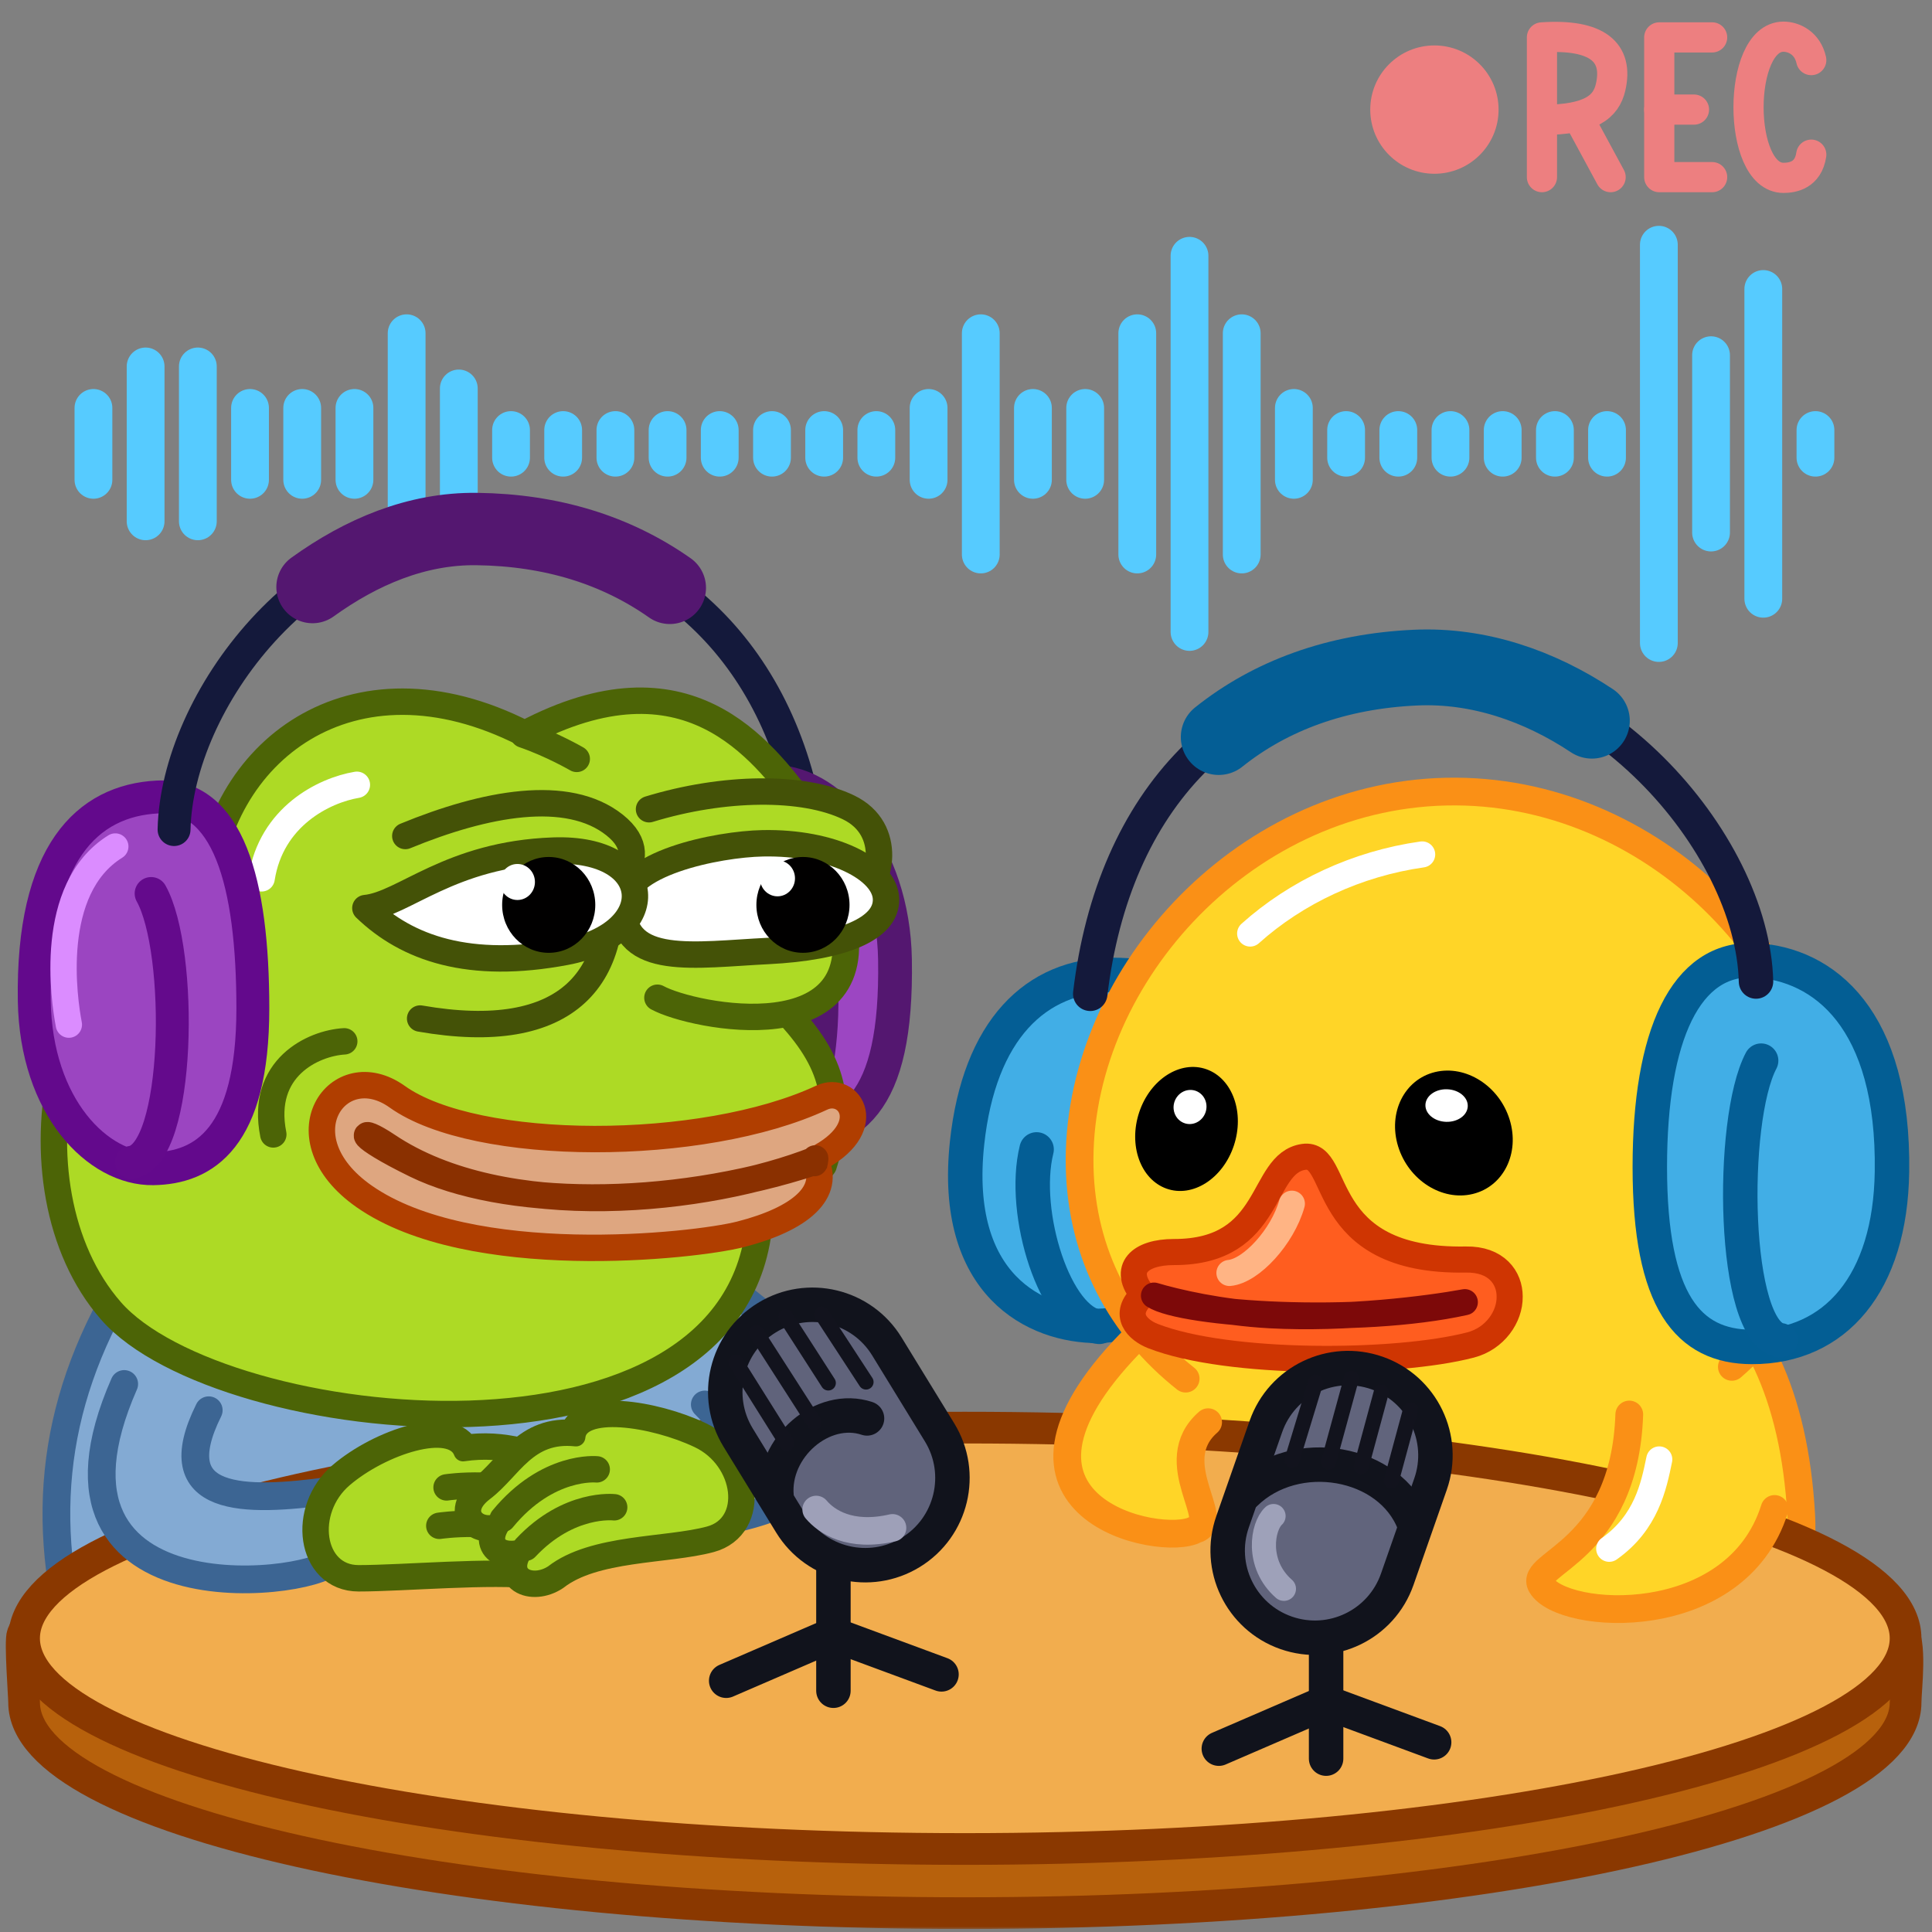 <svg width="180" height="180" viewBox="0 0 180 180" fill="none" xmlns="http://www.w3.org/2000/svg">
<rect x="0" y="0" width="180" height="180" fill="#808080" stroke="none"/>
<g clip-path="url(#clip0_1_2085)">
<mask id="mask0_1_2085" style="mask-type:luminance" maskUnits="userSpaceOnUse" x="0" y="0" width="180" height="180">
<path d="M180 0H0V180H180V0Z" fill="white"/>
</mask>
<g mask="url(#mask0_1_2085)">
<mask id="mask1_1_2085" style="mask-type:luminance" maskUnits="userSpaceOnUse" x="0" y="0" width="180" height="180">
<path d="M0 0H180V180H0V0Z" fill="white"/>
</mask>
<g mask="url(#mask1_1_2085)">
<path d="M8.706 38.005V44.705" stroke="#56CBFF" stroke-width="3.52" stroke-linecap="round" stroke-linejoin="round"/>
<path d="M13.566 34.14V48.57" stroke="#56CBFF" stroke-width="3.52" stroke-linecap="round" stroke-linejoin="round"/>
<path d="M18.433 34.14V48.57" stroke="#56CBFF" stroke-width="3.52" stroke-linecap="round" stroke-linejoin="round"/>
<path d="M23.294 38.005V44.705" stroke="#56CBFF" stroke-width="3.52" stroke-linecap="round" stroke-linejoin="round"/>
<path d="M28.156 38.005V44.705" stroke="#56CBFF" stroke-width="3.52" stroke-linecap="round" stroke-linejoin="round"/>
<path d="M33.024 38.005V44.705" stroke="#56CBFF" stroke-width="3.52" stroke-linecap="round" stroke-linejoin="round"/>
<path d="M37.886 31.047V51.663" stroke="#56CBFF" stroke-width="3.52" stroke-linecap="round" stroke-linejoin="round"/>
<path d="M42.746 36.191V46.518" stroke="#56CBFF" stroke-width="3.52" stroke-linecap="round" stroke-linejoin="round"/>
<path d="M47.612 40.066V42.643" stroke="#56CBFF" stroke-width="3.52" stroke-linecap="round" stroke-linejoin="round"/>
<path d="M52.469 40.066V42.643" stroke="#56CBFF" stroke-width="3.52" stroke-linecap="round" stroke-linejoin="round"/>
<path d="M57.336 40.066V42.643" stroke="#56CBFF" stroke-width="3.52" stroke-linecap="round" stroke-linejoin="round"/>
<path d="M62.197 40.066V42.643" stroke="#56CBFF" stroke-width="3.52" stroke-linecap="round" stroke-linejoin="round"/>
<path d="M67.056 40.066V42.643" stroke="#56CBFF" stroke-width="3.52" stroke-linecap="round" stroke-linejoin="round"/>
<path d="M71.925 40.066V42.643" stroke="#56CBFF" stroke-width="3.52" stroke-linecap="round" stroke-linejoin="round"/>
<path d="M76.787 40.066V42.643" stroke="#56CBFF" stroke-width="3.52" stroke-linecap="round" stroke-linejoin="round"/>
<path d="M81.646 40.066V42.643" stroke="#56CBFF" stroke-width="3.52" stroke-linecap="round" stroke-linejoin="round"/>
<path d="M86.515 38.005V44.705" stroke="#56CBFF" stroke-width="3.52" stroke-linecap="round" stroke-linejoin="round"/>
<path d="M91.377 31.047V51.662" stroke="#56CBFF" stroke-width="3.52" stroke-linecap="round" stroke-linejoin="round"/>
<path d="M96.236 38.005V44.705" stroke="#56CBFF" stroke-width="3.52" stroke-linecap="round" stroke-linejoin="round"/>
<path d="M101.104 38.005V44.705" stroke="#56CBFF" stroke-width="3.52" stroke-linecap="round" stroke-linejoin="round"/>
<path d="M105.958 31.047V51.662" stroke="#56CBFF" stroke-width="3.52" stroke-linecap="round" stroke-linejoin="round"/>
<path d="M110.824 23.831V58.878" stroke="#56CBFF" stroke-width="3.52" stroke-linecap="round" stroke-linejoin="round"/>
<path d="M115.689 31.047V51.662" stroke="#56CBFF" stroke-width="3.52" stroke-linecap="round" stroke-linejoin="round"/>
<path d="M120.547 38.005V44.705" stroke="#56CBFF" stroke-width="3.52" stroke-linecap="round" stroke-linejoin="round"/>
<path d="M125.414 40.066V42.643" stroke="#56CBFF" stroke-width="3.52" stroke-linecap="round" stroke-linejoin="round"/>
<path d="M130.277 40.066V42.643" stroke="#56CBFF" stroke-width="3.52" stroke-linecap="round" stroke-linejoin="round"/>
<path d="M135.137 40.066V42.643" stroke="#56CBFF" stroke-width="3.52" stroke-linecap="round" stroke-linejoin="round"/>
<path d="M140.004 40.066V42.643" stroke="#56CBFF" stroke-width="3.52" stroke-linecap="round" stroke-linejoin="round"/>
<path d="M144.868 40.066V42.643" stroke="#56CBFF" stroke-width="3.52" stroke-linecap="round" stroke-linejoin="round"/>
<path d="M149.723 40.066V42.643" stroke="#56CBFF" stroke-width="3.52" stroke-linecap="round" stroke-linejoin="round"/>
<path d="M154.552 22.801V59.909" stroke="#56CBFF" stroke-width="3.52" stroke-linecap="round" stroke-linejoin="round"/>
<path d="M159.414 33.093V49.616" stroke="#56CBFF" stroke-width="3.52" stroke-linecap="round" stroke-linejoin="round"/>
<path d="M164.283 26.924V55.785" stroke="#56CBFF" stroke-width="3.52" stroke-linecap="round" stroke-linejoin="round"/>
<path d="M169.142 40.066V42.643" stroke="#56CBFF" stroke-width="3.52" stroke-linecap="round" stroke-linejoin="round"/>
<path d="M109.367 105.892C108.687 94.129 110.921 90.83 103.695 90.83C96.469 90.83 91.232 95.978 90.101 106.474C88.671 119.745 96.502 123.553 102.319 123.53C108.136 123.507 110.03 117.36 109.367 105.892Z" fill="#41AEE6"/>
<path d="M109.367 105.892C108.687 94.129 110.921 90.83 103.695 90.83C96.469 90.83 91.232 95.978 90.101 106.474C88.671 119.745 96.502 123.553 102.319 123.53C108.136 123.507 110.03 117.36 109.367 105.892Z" stroke="#045E95" stroke-width="3.21" stroke-linecap="round" stroke-linejoin="round"/>
<path d="M96.578 107.088C95.103 113.029 98.335 123.228 102.417 123.619L96.578 107.088Z" fill="#41AEE6"/>
<path d="M96.578 107.088C95.103 113.029 98.335 123.228 102.417 123.619" stroke="#045E95" stroke-width="3.21" stroke-linecap="round" stroke-linejoin="round"/>
<path d="M44.416 49.289C60.255 49.49 71.933 59.465 75.026 75.676" stroke="#14193B" stroke-width="3.065" stroke-linecap="round" stroke-linejoin="round"/>
<path d="M62.301 88.645C62.301 76.55 66.361 73.262 71.63 72.867C77.167 72.451 83.222 79.433 83.384 89.4C83.607 103.1 79.318 105.826 72.415 106.147C65.513 106.469 62.301 100.436 62.301 88.645Z" fill="#9C46C2"/>
<path d="M62.301 88.645C62.301 76.55 66.361 73.262 71.63 72.867C77.167 72.451 83.222 79.433 83.384 89.4C83.607 103.1 79.318 105.826 72.415 106.147C65.513 106.469 62.301 100.436 62.301 88.645Z" stroke="#541770" stroke-width="3.147" stroke-linecap="round" stroke-linejoin="round"/>
<path d="M74.496 82.212C77.648 87.564 77.298 104.587 72.482 105.23L74.496 82.212Z" fill="#9C46C2"/>
<path d="M74.496 82.212C77.648 87.564 77.298 104.587 72.482 105.23" stroke="#541770" stroke-width="3.147" stroke-linecap="round" stroke-linejoin="round"/>
<path d="M134.55 157.122C119.898 157.122 104.664 154.276 103.434 144.17C103.112 141.526 103.259 138.641 103.73 136.787C104.49 133.799 104.834 132.566 105.491 130.549C110.95 113.81 117.881 112.309 134.55 112.309C152.743 112.309 166.536 118.395 167.815 141.17C168.744 157.709 149.276 157.122 134.55 157.122Z" fill="#FFD527"/>
<path d="M134.55 157.122C119.898 157.122 104.664 154.276 103.434 144.17C103.112 141.526 103.259 138.641 103.73 136.787C104.49 133.799 104.834 132.566 105.491 130.549C110.95 113.81 117.881 112.309 134.55 112.309C152.743 112.309 166.536 118.395 167.815 141.17C168.744 157.709 149.276 157.122 134.55 157.122Z" stroke="#FA9016" stroke-width="2.584" stroke-linecap="round" stroke-linejoin="round"/>
<path d="M41.588 157.122C56.239 157.122 71.474 154.276 72.704 144.17C73.026 141.526 72.879 138.641 72.407 136.787C71.648 133.799 71.304 132.566 70.647 130.549C65.188 113.81 58.257 112.309 41.588 112.309C27.034 112.309 18.583 107.738 11.541 119.501C4.579 131.133 3.524 142.734 7.757 155.734C10.75 164.924 29.831 157.122 41.588 157.122Z" fill="#83AAD3"/>
<path d="M41.588 157.122C56.239 157.122 71.474 154.276 72.704 144.17C73.026 141.526 72.879 138.641 72.407 136.787C71.648 133.799 71.304 132.566 70.647 130.549C65.188 113.81 58.257 112.309 41.588 112.309C27.034 112.309 18.583 107.738 11.541 119.501C4.579 131.133 3.524 142.734 7.757 155.734C10.75 164.924 29.831 157.122 41.588 157.122Z" stroke="#3C6593" stroke-width="2.584" stroke-linecap="round" stroke-linejoin="round"/>
<path d="M89.892 138.985C132.596 138.985 169.309 142.66 177.097 151.714C178.137 152.923 177.54 157.336 177.54 158.613C177.54 169.454 138.299 178.242 89.892 178.242C41.486 178.242 2.245 169.454 2.245 158.613C2.245 157.988 1.849 152.886 2.104 152.275C6.279 142.305 44.281 138.985 89.892 138.985Z" fill="#B7610C"/>
<path d="M89.892 138.985C132.596 138.985 169.309 142.66 177.097 151.714C178.137 152.923 177.54 157.336 177.54 158.613C177.54 169.454 138.299 178.242 89.892 178.242C41.486 178.242 2.245 169.454 2.245 158.613C2.245 157.988 1.849 152.886 2.104 152.275C6.279 142.305 44.281 138.985 89.892 138.985Z" stroke="#8A3800" stroke-width="2.953"/>
<path d="M89.891 133.008C138.297 133.008 177.538 141.797 177.538 152.637C177.538 163.478 138.297 172.266 89.891 172.266C41.484 172.266 2.243 163.478 2.243 152.637C2.243 141.797 41.484 133.008 89.891 133.008Z" fill="#F2AD4E"/>
<path d="M89.891 133.008C138.297 133.008 177.538 141.797 177.538 152.637C177.538 163.478 138.297 172.266 89.891 172.266C41.484 172.266 2.243 163.478 2.243 152.637C2.243 141.797 41.484 133.008 89.891 133.008Z" stroke="#8A3800" stroke-width="2.953"/>
<path d="M105.328 125.112C90.353 140.537 108.251 144.201 111.337 142.516C114.045 141.815 108.283 136.23 112.559 132.503" fill="#FFD527"/>
<path d="M105.328 125.112C90.353 140.537 108.251 144.201 111.337 142.516C114.045 141.815 108.283 136.23 112.559 132.503" stroke="#FA9016" stroke-width="2.584" stroke-linecap="round" stroke-linejoin="round"/>
<path d="M161.353 127.347C167.242 122.265 170.571 115.272 170.388 107.161C170 89.93 153.993 73.32 134.718 73.754C115.444 74.188 100.2 91.502 100.588 108.733C100.771 116.866 104.429 123.67 110.465 128.445" fill="#FFD527"/>
<path d="M161.353 127.347C167.242 122.265 170.571 115.272 170.388 107.161C170 89.93 153.993 73.32 134.718 73.754C115.444 74.188 100.2 91.502 100.588 108.733C100.771 116.866 104.429 123.67 110.465 128.445" stroke="#FA9016" stroke-width="2.584" stroke-linecap="round" stroke-linejoin="round"/>
<path d="M116.475 86.975C120.785 83.104 126.447 80.461 132.5 79.606" stroke="white" stroke-width="2.432" stroke-linecap="round" stroke-linejoin="round"/>
<path d="M161.11 94.249C163.673 98.257 165.189 102.789 165.292 107.377C165.425 113.284 163.195 118.34 159.353 122.238" stroke="#FCEE21" stroke-width="2.432" stroke-linecap="round" stroke-linejoin="round"/>
<path d="M130.261 106.81C131.228 109.947 134.338 111.931 137.207 111.241C140.075 110.552 141.617 107.449 140.65 104.312C139.682 101.175 136.573 99.191 133.704 99.88C130.835 100.57 129.294 103.672 130.261 106.81Z" fill="black"/>
<path d="M136.748 103.067C136.72 103.905 135.814 104.555 134.725 104.518C133.636 104.482 132.776 103.774 132.804 102.936C132.832 102.098 133.737 101.448 134.826 101.485C135.915 101.521 136.776 102.229 136.748 103.067Z" fill="white"/>
<path d="M114.949 106.75C113.92 109.82 111.115 111.608 108.682 110.742C106.25 109.876 105.112 106.685 106.141 103.614C107.17 100.543 109.975 98.756 112.408 99.622C114.84 100.488 115.978 103.679 114.949 106.75Z" fill="black"/>
<path d="M112.398 102.922C112.491 103.792 111.884 104.593 111.042 104.712C110.826 104.742 110.616 104.725 110.421 104.667C109.855 104.501 109.417 103.998 109.347 103.351C109.253 102.481 109.86 101.679 110.703 101.561C111.545 101.443 112.304 102.052 112.398 102.922Z" fill="white"/>
<path d="M165.332 140.585C161.738 152.033 145.551 150.996 143.606 147.692C142.368 145.589 151.352 144.668 151.796 131.786" fill="#FFD527"/>
<path d="M165.332 140.585C161.738 152.033 145.551 150.996 143.606 147.692C142.368 145.589 151.352 144.668 151.796 131.786" stroke="#FA9016" stroke-width="2.584" stroke-linecap="round" stroke-linejoin="round"/>
<path d="M154.589 135.972C154.079 138.446 153.395 141.85 149.927 144.296" stroke="white" stroke-width="2.432" stroke-linecap="round" stroke-linejoin="round"/>
<path d="M136.579 117.348C122.521 117.597 125.049 107.267 121.464 107.783C117.337 108.378 118.707 116.666 109.369 116.65C106.234 116.645 104.466 118.184 106.511 120.631C104.468 122.499 106.028 123.935 107.419 124.478C114.407 127.211 130.085 127.116 137.012 125.307C139.294 124.711 140.676 122.675 140.652 120.806C140.659 119.048 139.419 117.298 136.579 117.348Z" fill="#FF5D1F"/>
<path d="M136.579 117.348C122.521 117.597 125.049 107.267 121.464 107.783C117.337 108.378 118.707 116.666 109.369 116.65C106.234 116.645 104.466 118.184 106.511 120.631C104.468 122.499 106.028 123.935 107.419 124.478C114.407 127.211 130.085 127.116 137.012 125.307C139.294 124.711 140.676 122.675 140.652 120.806C140.659 119.048 139.419 117.298 136.579 117.348Z" stroke="#CF3502" stroke-width="2.432" stroke-linecap="round" stroke-linejoin="round"/>
<path d="M114.544 118.598C116.569 118.408 119.487 115.241 120.36 112.146" stroke="#FFB484" stroke-width="2.432" stroke-linecap="round" stroke-linejoin="round"/>
<path d="M136.469 121.319C126.584 123.516 110.264 122.477 107.51 120.708C109.55 121.316 113.721 122.29 118.316 122.54C125.41 122.925 133.069 121.946 136.469 121.319Z" fill="#7D0909"/>
<path d="M136.474 121.32C126.588 123.515 110.268 122.477 107.514 120.708C109.554 121.316 113.724 122.29 118.321 122.539C125.414 122.924 133.073 121.946 136.474 121.32Z" stroke="#7D0909" stroke-width="0.413"/>
<path d="M136.474 121.32C126.588 123.515 110.268 122.477 107.514 120.708C109.554 121.316 113.724 122.29 118.321 122.539C125.414 122.924 133.073 121.946 136.474 121.32Z" stroke="#7D0909" stroke-width="2.432" stroke-linecap="round" stroke-linejoin="round"/>
<path d="M66.699 127.596C68.242 129.851 70.341 132.704 71.348 134.673" stroke="#FCEE21" stroke-width="2.432" stroke-linecap="round" stroke-linejoin="round"/>
<path d="M41.221 79.122C35.434 79.393 29.547 81.487 24.638 85.129" stroke="white" stroke-width="2.432" stroke-linecap="round" stroke-linejoin="round"/>
<path d="M68.429 118.316C70.533 114.049 71.538 109.376 71.133 104.805C70.611 98.919 67.836 94.142 63.587 90.693" stroke="#BCFFEA" stroke-width="2.432" stroke-linecap="round" stroke-linejoin="round"/>
<path d="M11.572 128.942C1.581 151.7 30.503 147.629 31.05 145.251C31.247 144.394 35.252 138.273 30.763 138.885C22.79 139.972 15.117 140.098 19.448 131.389" fill="#83AAD3"/>
<path d="M11.572 128.942C1.581 151.7 30.503 147.629 31.05 145.251C31.247 144.394 35.252 138.273 30.763 138.885C22.79 139.972 15.117 140.098 19.448 131.389" stroke="#3C6593" stroke-width="2.584" stroke-linecap="round" stroke-linejoin="round"/>
<path d="M57.486 117.422C57.486 117.422 63.111 116.367 67.947 119.983C98.029 142.478 55.036 144.083 54.256 141.771C53.975 140.939 49.382 135.244 53.91 135.408C61.952 135.699 70.494 135.527 65.665 130.852" fill="#83AAD3"/>
<path d="M57.486 117.422C57.486 117.422 63.111 116.367 67.947 119.983C98.029 142.478 55.036 144.083 54.256 141.771C53.975 140.939 49.382 135.244 53.91 135.408C61.952 135.699 70.494 135.527 65.665 130.852" stroke="#3C6593" stroke-width="2.584" stroke-linecap="round" stroke-linejoin="round"/>
<path d="M43.141 135.274C42.122 132.535 35.569 134.656 32.002 137.713C28.436 140.771 29.264 146.694 33.404 146.694C37.544 146.694 45.822 145.942 49.936 146.45C52.38 146.633 54.343 144.815 51.373 143.149C53.977 142.897 54.665 141.244 52.175 139.928C54.661 140.424 56.208 137.603 52.908 136.766C49.659 135.941 47.146 134.686 43.141 135.274Z" stroke="#4C6406" stroke-width="3.164" stroke-linecap="round" stroke-linejoin="round"/>
<path d="M43.141 135.274C42.122 132.535 35.569 134.656 32.002 137.713C28.436 140.771 29.264 146.694 33.404 146.694C37.544 146.694 45.822 145.942 49.936 146.45C52.38 146.633 54.343 144.815 51.373 143.149C53.977 142.897 54.665 141.244 52.175 139.928C54.661 140.424 56.208 137.603 52.908 136.766C49.659 135.941 47.146 134.686 43.141 135.274Z" fill="#ADDA25"/>
<path d="M43.141 135.274C42.122 132.535 35.569 134.656 32.002 137.713C28.436 140.771 29.264 146.694 33.404 146.694C37.544 146.694 45.822 145.942 49.936 146.45C52.38 146.633 54.343 144.815 51.373 143.149C53.977 142.897 54.665 141.244 52.175 139.928C54.661 140.424 56.208 137.603 52.908 136.766C49.659 135.941 47.146 134.686 43.141 135.274Z" stroke="#4C6406" stroke-width="1.758" stroke-linecap="round" stroke-linejoin="round"/>
<path d="M51.371 143.148C46.177 141.331 40.929 142.156 40.929 142.156" stroke="#4C6406" stroke-width="2.461" stroke-linecap="round" stroke-linejoin="round"/>
<path d="M52.305 139.81C46.978 137.73 41.606 138.577 41.606 138.577" stroke="#4C6406" stroke-width="2.461" stroke-linecap="round" stroke-linejoin="round"/>
<path d="M53.66 133.88C53.928 130.97 60.864 132.017 65.105 134.036C69.347 136.055 70.096 141.989 66.099 143.071C62.103 144.153 55.249 143.776 51.572 146.651C49.594 147.967 46.92 146.862 48.984 144.196C46.512 144.972 45.246 143.73 47.009 141.567C44.932 142.98 42.431 141.005 45.117 138.966C47.762 136.957 49.095 133.384 53.66 133.88Z" stroke="#4C6406" stroke-width="3.164" stroke-linecap="round" stroke-linejoin="round"/>
<path d="M53.66 133.88C53.928 130.97 60.864 132.017 65.105 134.036C69.347 136.055 70.096 141.989 66.099 143.071C62.103 144.153 55.249 143.776 51.572 146.651C49.594 147.967 46.92 146.862 48.984 144.196C46.512 144.972 45.246 143.73 47.009 141.567C44.932 142.98 42.431 141.005 45.117 138.966C47.762 136.957 49.095 133.384 53.66 133.88Z" fill="#ADDA25"/>
<path d="M53.66 133.88C53.928 130.97 60.864 132.017 65.105 134.036C69.347 136.055 70.096 141.989 66.099 143.071C62.103 144.153 55.249 143.776 51.572 146.651C49.594 147.967 46.92 146.862 48.984 144.196C46.512 144.972 45.246 143.73 47.009 141.567C44.932 142.98 42.431 141.005 45.117 138.966C47.762 136.957 49.095 133.384 53.66 133.88Z" stroke="#4C6406" stroke-width="1.758" stroke-linecap="round" stroke-linejoin="round"/>
<path d="M48.985 144.196C52.996 139.923 57.221 140.43 57.221 140.43" stroke="#4C6406" stroke-width="2.461" stroke-linecap="round" stroke-linejoin="round"/>
<path d="M46.834 141.511C51.015 136.42 55.595 136.897 55.595 136.897" stroke="#4C6406" stroke-width="2.461" stroke-linecap="round" stroke-linejoin="round"/>
<path d="M76.737 108.571C78.721 102.363 77.481 98.537 72.688 93.69C77.481 93.01 74.84 74.969 74.84 74.969C70.937 69.874 64.015 60.372 48.893 68.365C32.705 60.118 20.049 70.138 19.258 83.605C5.375 86.071 0.169 110.474 10.333 122.123C20.497 133.773 69.179 138.956 70.787 113.417C73.597 112.652 76.737 108.571 76.737 108.571Z" fill="#ADDA25"/>
<path d="M76.737 108.571C78.721 102.363 77.481 98.537 72.688 93.69C77.481 93.01 74.84 74.969 74.84 74.969C70.937 69.874 64.015 60.372 48.893 68.365C32.705 60.118 20.049 70.138 19.258 83.605C5.375 86.071 0.169 110.474 10.333 122.123C20.497 133.773 69.179 138.956 70.787 113.417C73.597 112.652 76.737 108.571 76.737 108.571Z" stroke="#4C6406" stroke-width="2.461" stroke-linecap="round" stroke-linejoin="round"/>
<path d="M37.009 102.179C44.329 107.414 65.494 107.436 76.559 102.265C79.179 101.042 81.799 105.137 75.932 108.056C77.502 111.064 74.572 113.57 68.997 114.998C64.625 116.118 43.802 118.367 33.929 111.467C26.062 105.968 31.5 98.24 37.009 102.179Z" fill="#DEA680"/>
<path d="M37.009 102.179C44.329 107.414 65.494 107.436 76.559 102.265C79.179 101.042 81.799 105.137 75.932 108.056C77.502 111.064 74.572 113.57 68.997 114.998C64.625 116.118 43.802 118.367 33.929 111.467C26.062 105.968 31.5 98.24 37.009 102.179Z" stroke="#B03E00" stroke-width="2.461" stroke-linecap="round" stroke-linejoin="round"/>
<path d="M36.099 106.747C33.373 104.914 33.014 105.724 38.734 108.517C46.794 112.452 62.087 112.804 75.912 108.254C76.087 107.023 75.648 109.836 75.928 108.054C66.012 111.96 46.991 114.068 36.099 106.747Z" fill="#4E0311"/>
<path d="M36.097 106.747C33.37 104.914 33.011 105.724 38.731 108.517C46.791 112.452 62.084 112.804 75.909 108.254C76.085 107.023 75.645 109.836 75.926 108.054C66.009 111.96 46.988 114.068 36.097 106.747Z" stroke="#8A3000" stroke-width="2.461" stroke-linecap="round" stroke-linejoin="round"/>
<path d="M25.462 105.691C24.222 99.484 29.181 97.188 32.073 97.018" stroke="#4C6406" stroke-width="2.461" stroke-linecap="round" stroke-linejoin="round"/>
<path d="M61.25 92.956C64.512 94.746 81.677 98.218 78.4 85.078L61.25 92.956Z" fill="#ADDA25"/>
<path d="M61.25 92.956C64.512 94.746 81.677 98.218 78.4 85.078" stroke="#4C6406" stroke-width="2.461" stroke-linecap="round" stroke-linejoin="round"/>
<path d="M60.468 75.395C67.409 73.269 74.847 73.184 79.061 75.225C83.276 77.266 82.044 82.394 80.144 83.585" fill="#ADDA25"/>
<path d="M60.468 75.395C67.409 73.269 74.847 73.184 79.061 75.225C83.276 77.266 82.044 82.394 80.144 83.585" stroke="#445207" stroke-width="2.461" stroke-linecap="round" stroke-linejoin="round"/>
<path d="M71.061 78.568C77.506 78.437 82.465 80.948 82.548 83.754C82.63 86.561 78.416 88.261 71.557 88.601C64.698 88.941 58.122 90.126 58.005 84.435C57.922 80.438 66.847 78.653 71.061 78.568Z" fill="white"/>
<path d="M71.061 78.568C77.506 78.437 82.465 80.948 82.548 83.754C82.63 86.561 78.416 88.261 71.557 88.601C64.698 88.941 58.122 90.126 58.005 84.435C57.922 80.438 66.847 78.653 71.061 78.568Z" stroke="#445207" stroke-width="2.461" stroke-linecap="round" stroke-linejoin="round"/>
<path d="M79.148 84.307C79.148 86.772 77.205 88.771 74.809 88.771C72.413 88.771 70.471 86.772 70.471 84.307C70.471 81.841 72.413 79.843 74.809 79.843C77.205 79.843 79.148 81.841 79.148 84.307Z" fill="#010000"/>
<path d="M74.068 81.83C74.068 82.757 73.338 83.509 72.437 83.509C71.536 83.509 70.806 82.757 70.806 81.83C70.806 80.903 71.536 80.152 72.437 80.152C73.338 80.152 74.068 80.903 74.068 81.83Z" fill="#FEFFFF"/>
<path d="M56.6 79.843C58.335 91.237 52.844 97.282 39.143 94.895L56.6 79.843Z" fill="#ADDA25"/>
<path d="M56.6 79.843C58.335 91.237 52.844 97.282 39.143 94.895" stroke="#445207" stroke-width="2.461" stroke-linecap="round" stroke-linejoin="round"/>
<path d="M37.762 77.888C45.2 74.826 52.884 73.381 57.264 76.867C61.644 80.354 55.611 83.585 55.611 83.585" fill="#ADDA25"/>
<path d="M37.762 77.888C45.2 74.826 52.884 73.381 57.264 76.867C61.644 80.354 55.611 83.585 55.611 83.585" stroke="#445207" stroke-width="2.461" stroke-linecap="round" stroke-linejoin="round"/>
<path d="M34.041 84.605C37.595 84.265 41.895 79.588 51.563 79.248C61.231 78.908 61.724 86.986 52.717 88.686C43.709 90.387 37.925 88.347 34.041 84.605Z" fill="white"/>
<path d="M34.041 84.605C37.595 84.265 41.895 79.588 51.563 79.248C61.231 78.908 61.724 86.986 52.717 88.686C43.709 90.387 37.925 88.347 34.041 84.605Z" stroke="#445207" stroke-width="2.461" stroke-linecap="round" stroke-linejoin="round"/>
<path d="M55.461 84.308C55.461 86.773 53.519 88.772 51.123 88.772C48.727 88.772 46.784 86.773 46.784 84.308C46.784 81.842 48.727 79.843 51.123 79.843C53.519 79.843 55.461 81.842 55.461 84.308Z" fill="#010000"/>
<path d="M49.839 82.172C49.839 83.099 49.109 83.851 48.209 83.851C47.308 83.851 46.578 83.099 46.578 82.172C46.578 81.246 47.308 80.494 48.209 80.494C49.109 80.494 49.839 81.246 49.839 82.172Z" fill="#FEFFFF"/>
<path d="M48.759 68.441C51.395 69.344 53.734 70.704 53.734 70.704" stroke="#4C6406" stroke-width="2.461" stroke-linecap="round" stroke-linejoin="round"/>
<path d="M24.373 81.831C25.268 76.09 30.157 73.636 33.248 73.118" stroke="white" stroke-width="2.461" stroke-linecap="round" stroke-linejoin="round"/>
<path d="M77.648 157.522V137.799" stroke="#11131C" stroke-width="3.21" stroke-linecap="round" stroke-linejoin="round"/>
<path d="M87.717 155.998L77.645 152.274L67.657 156.591" stroke="#11131C" stroke-width="3.21" stroke-linecap="round" stroke-linejoin="round"/>
<path d="M84.859 144.626C88.684 142.28 89.883 137.276 87.537 133.45L82.625 125.441C80.279 121.616 75.276 120.416 71.45 122.763C67.624 125.109 66.425 130.112 68.771 133.938L73.683 141.947C76.029 145.773 81.033 146.972 84.859 144.626Z" fill="#60637B"/>
<path d="M84.859 144.626C88.684 142.28 89.883 137.276 87.537 133.45L82.625 125.441C80.279 121.616 75.276 120.416 71.45 122.763C67.624 125.109 66.425 130.112 68.771 133.938L73.683 141.947C76.029 145.773 81.033 146.972 84.859 144.626Z" stroke="#11131C" stroke-width="3.21" stroke-linecap="round" stroke-linejoin="round"/>
<path d="M80.779 132.151C76.633 130.769 71.934 134.847 72.349 139.408" stroke="#11131C" stroke-width="3.21" stroke-linecap="round" stroke-linejoin="round"/>
<path d="M83.154 142.347C79.193 143.262 76.996 141.768 76.041 140.638" stroke="#9EA0B8" stroke-width="2.568" stroke-linecap="round" stroke-linejoin="round"/>
<path d="M123.55 163.849V144.127" stroke="#11131C" stroke-width="3.21" stroke-linecap="round" stroke-linejoin="round"/>
<path d="M133.616 162.326L123.544 158.602L113.555 162.919" stroke="#11131C" stroke-width="3.21" stroke-linecap="round" stroke-linejoin="round"/>
<path d="M119.824 152.127C124.061 153.609 128.696 151.376 130.177 147.14L133.279 138.272C134.761 134.035 132.528 129.4 128.292 127.918C124.056 126.437 119.421 128.669 117.939 132.906L114.837 141.774C113.355 146.01 115.588 150.646 119.824 152.127Z" fill="#61647C"/>
<path d="M119.824 152.127C124.061 153.609 128.696 151.376 130.177 147.14L133.279 138.272C134.761 134.035 132.528 129.4 128.292 127.918C124.056 126.437 119.421 128.669 117.939 132.906L114.837 141.774C113.355 146.01 115.588 150.646 119.824 152.127Z" stroke="#11131C" stroke-width="3.21" stroke-linecap="round" stroke-linejoin="round"/>
<path d="M131.753 141.948C129.527 136.077 120.721 134.547 116.02 139.15" stroke="#11131C" stroke-width="3.21" stroke-linecap="round" stroke-linejoin="round"/>
<path d="M118.654 141.245C117.607 142.208 116.991 145.723 119.621 148.027" stroke="#9EA1B9" stroke-width="2.247" stroke-linecap="round" stroke-linejoin="round"/>
<path d="M68.557 126.914L73.303 134.473M76.555 122.432L80.686 128.76M73.215 122.695L77.171 128.848M70.491 124.189L75.852 132.539" stroke="#12131D" stroke-width="1.406" stroke-linecap="round" stroke-linejoin="round"/>
<path d="M122.585 128.769L120.377 136.022M131.412 131.364L129.626 137.977M128.691 129.713L126.823 136.632M125.908 128.417L123.776 136.215" stroke="#12131D" stroke-width="1.406" stroke-linecap="round" stroke-linejoin="round"/>
<path d="M153.709 108.726C153.709 121.307 157.309 125.478 163.218 125.491C171.03 125.508 176.12 119.54 176.271 109.172C176.479 94.921 169.929 89.8 163.483 89.466C157.036 89.132 153.709 96.462 153.709 108.726Z" fill="#41AEE6"/>
<path d="M153.709 108.726C153.709 121.307 157.309 125.478 163.218 125.491C171.03 125.508 176.12 119.54 176.271 109.172C176.479 94.921 169.929 89.8 163.483 89.466C157.036 89.132 153.709 96.462 153.709 108.726Z" stroke="#035E94" stroke-width="3.21" stroke-linecap="round" stroke-linejoin="round"/>
<path d="M163.603 91.445C163.286 78.434 148.437 61.455 131.886 62.2C114.63 62.977 103.729 74.507 101.576 92.589" stroke="#14193B" stroke-width="3.21" stroke-linecap="round" stroke-linejoin="round"/>
<path d="M148.312 67.146C143.436 63.908 137.77 61.935 131.888 62.2C124.57 62.529 118.394 64.793 113.545 68.67" stroke="#045E95" stroke-width="7.062" stroke-linecap="round" stroke-linejoin="round"/>
<path d="M164.081 98.818C161.138 104.384 161.383 124.202 165.88 124.87" stroke="#045E95" stroke-width="3.21" stroke-linecap="round" stroke-linejoin="round"/>
<path d="M23.557 93.953C23.557 106.048 18.994 108.818 14.266 108.887C9.147 108.961 3.346 103.177 3.192 93.21C2.981 79.51 8.139 74.575 14.686 74.254C21.233 73.933 23.557 82.162 23.557 93.953Z" fill="#9B45C1"/>
<path d="M23.557 93.953C23.557 106.048 18.994 108.818 14.266 108.887C9.147 108.961 3.346 103.177 3.192 93.21C2.981 79.51 8.139 74.575 14.686 74.254C21.233 73.933 23.557 82.162 23.557 93.953Z" stroke="#63098C" stroke-width="3.065" stroke-linecap="round" stroke-linejoin="round"/>
<path d="M16.217 77.289C16.485 65.307 28.637 49.088 44.419 49.288" stroke="#14193B" stroke-width="3.065" stroke-linecap="round" stroke-linejoin="round"/>
<path d="M29.117 54.694C33.66 51.425 38.812 49.217 44.42 49.288C51.399 49.377 57.408 51.253 62.405 54.768" stroke="#541770" stroke-width="6.743" stroke-linecap="round" stroke-linejoin="round"/>
<path d="M14.08 83.245C17.07 88.597 16.82 107.648 12.253 108.29" stroke="#640A8C" stroke-width="3.065" stroke-linecap="round" stroke-linejoin="round"/>
<path d="M10.742 78.867C4.399 82.81 5.981 93.203 6.415 95.463" stroke="#DB8CFF" stroke-width="2.452" stroke-linecap="round" stroke-linejoin="round"/>
<path d="M168.751 5.599C168.394 3.994 167.11 3.418 166.159 3.418C161.824 3.418 161.821 16.57 166.159 16.57C167.003 16.57 168.465 16.336 168.751 14.41" stroke="#ED7F80" stroke-width="2.812" stroke-linecap="round" stroke-linejoin="round"/>
<path d="M143.659 16.503V3.484C148.846 3.137 150.808 4.885 150.055 8.131C149.635 9.943 148.224 11.168 143.659 11.168" stroke="#ED7F80" stroke-width="2.812" stroke-linecap="round" stroke-linejoin="round"/>
<path d="M147.215 11.249L150.057 16.503" stroke="#ED7F80" stroke-width="2.812" stroke-linecap="round" stroke-linejoin="round"/>
<path d="M159.515 16.503H154.589V3.484H159.515" stroke="#ED7F80" stroke-width="2.812" stroke-linecap="round" stroke-linejoin="round"/>
<path d="M154.589 10.21H157.824" stroke="#ED7F80" stroke-width="2.812" stroke-linecap="round" stroke-linejoin="round"/>
<path d="M139.619 10.211C139.619 13.513 136.942 16.189 133.641 16.189C130.339 16.189 127.663 13.513 127.663 10.211C127.663 6.91 130.339 4.233 133.641 4.233C136.942 4.233 139.619 6.91 139.619 10.211Z" fill="#ED7F80"/>
</g>
</g>
</g>
<defs>
<clipPath id="clip0_1_2085">
<rect width="180" height="180" fill="white"/>
</clipPath>
</defs>
</svg>
